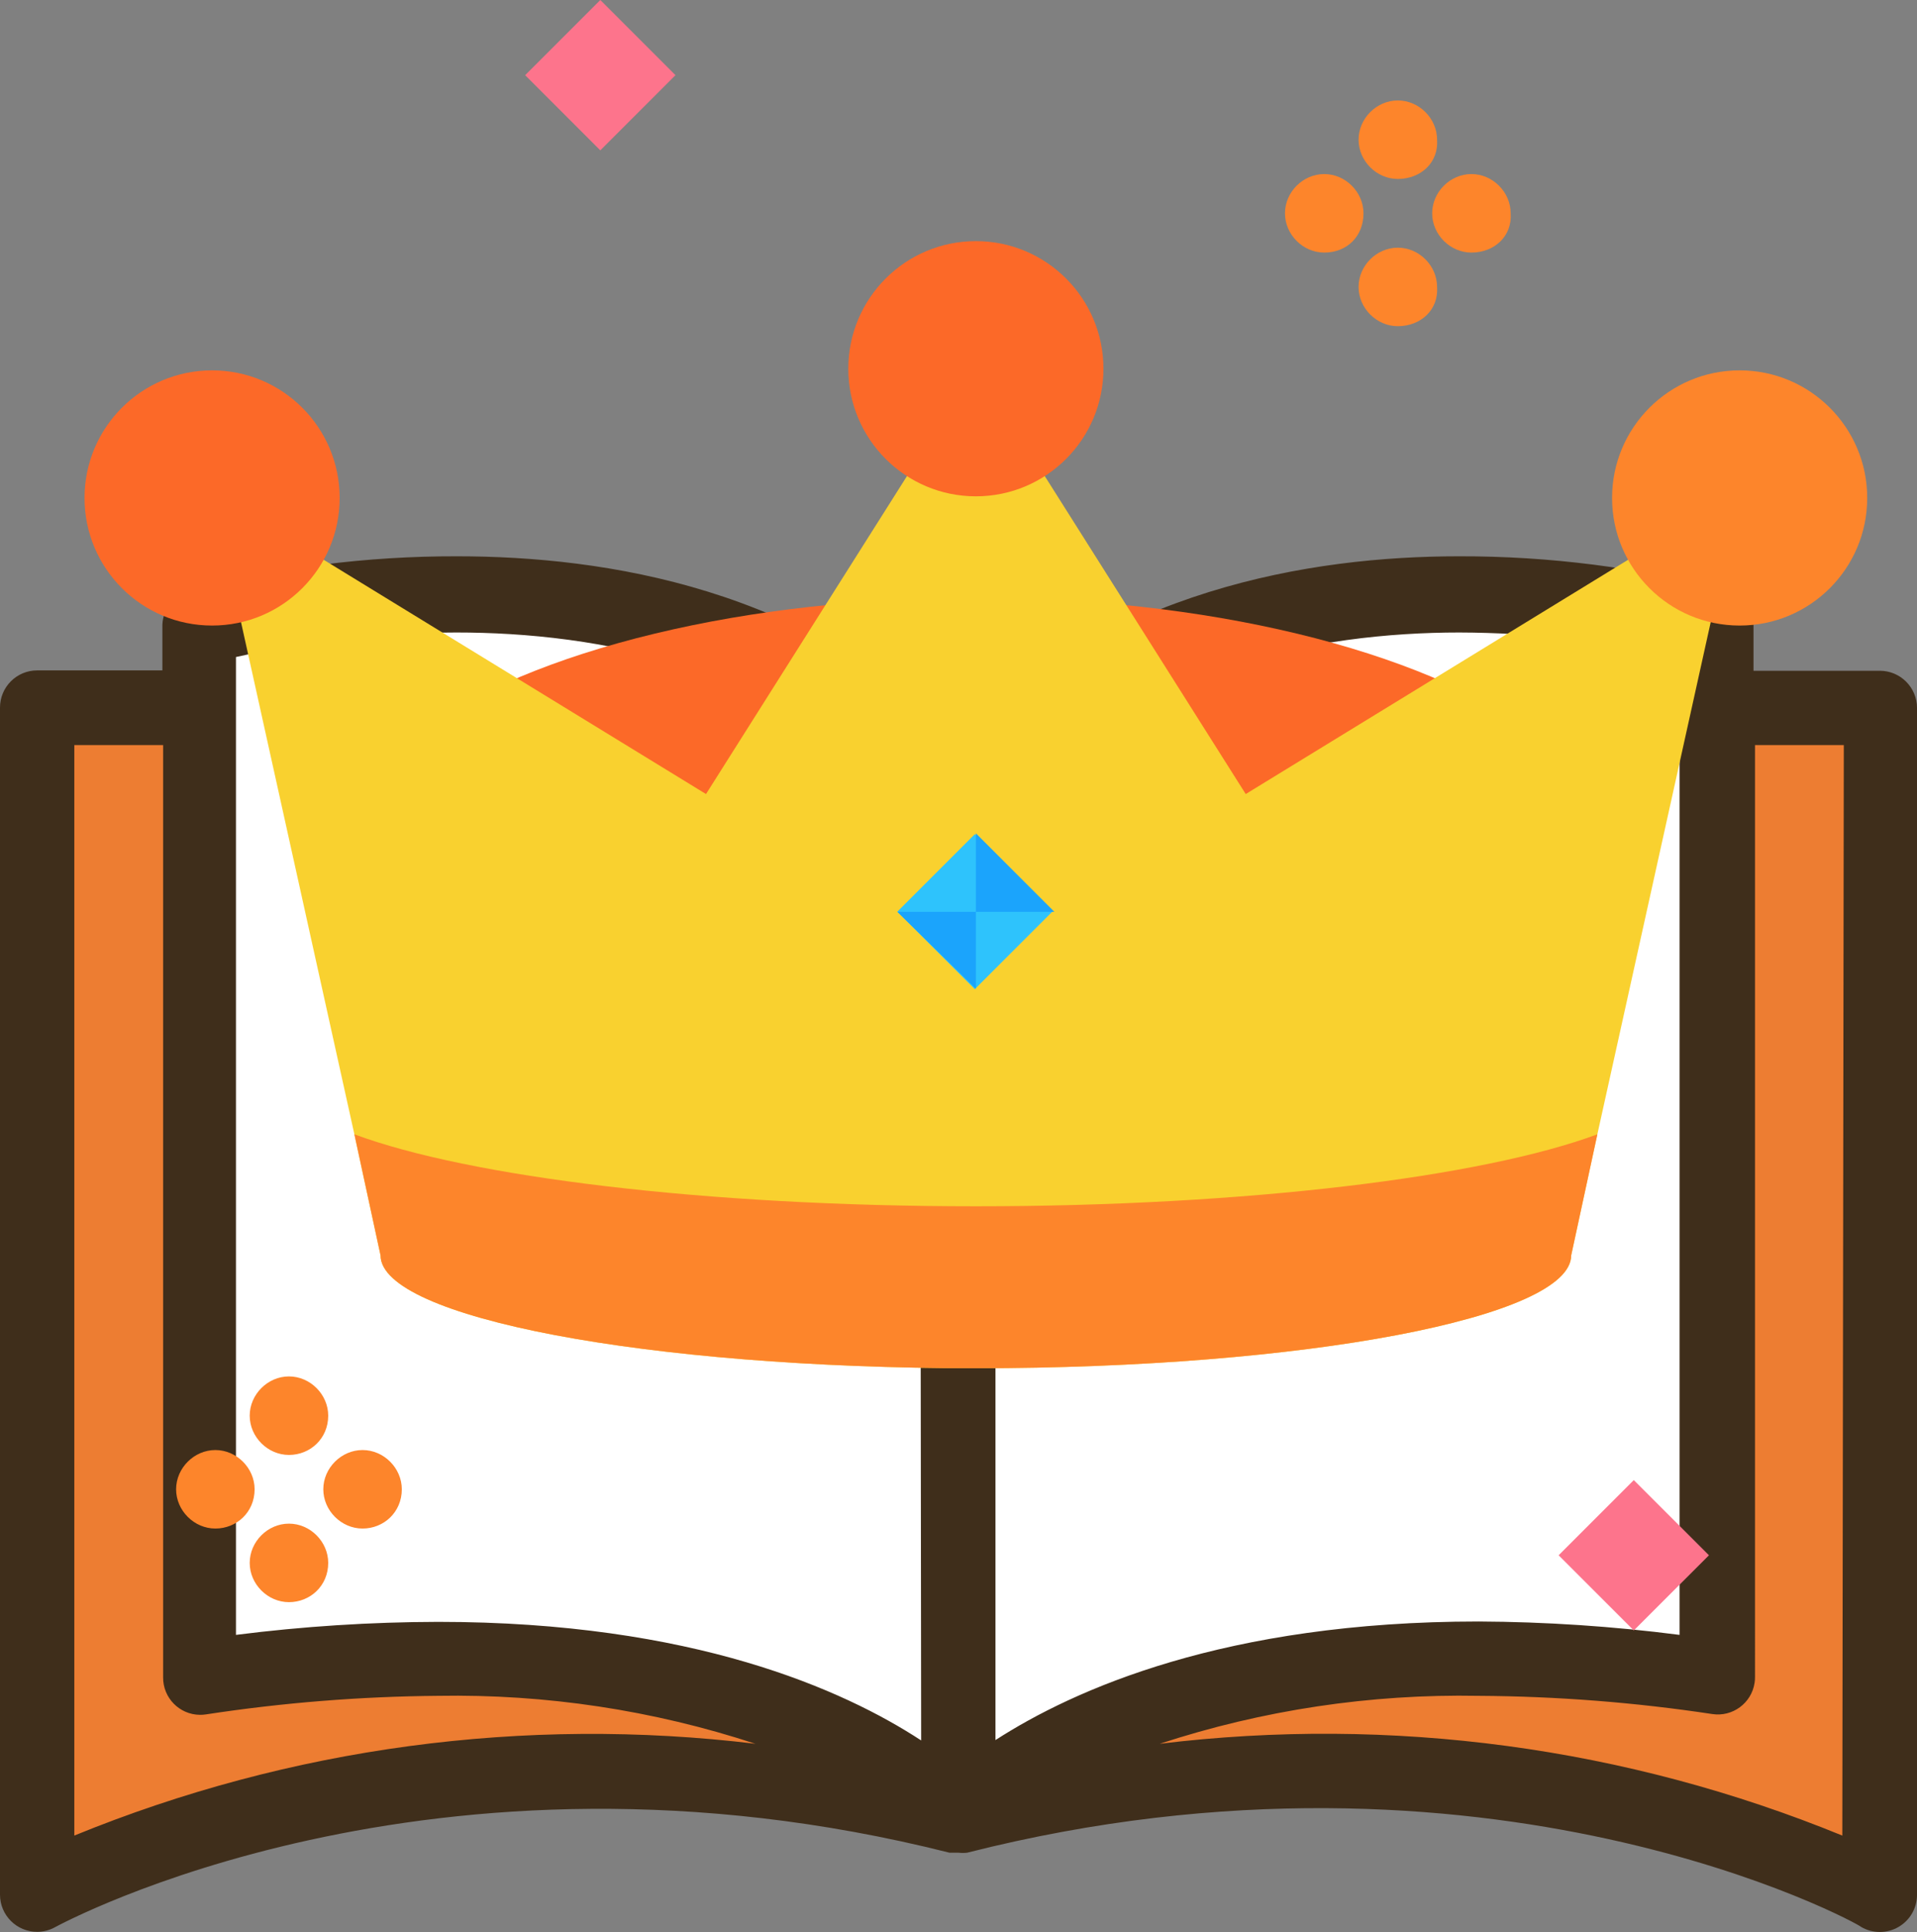 <?xml version="1.0" encoding="UTF-8" standalone="no"?>
<svg
   id="Layer_1"
   enable-background="new 0 0 128 128"
   height="472.409"
   viewBox="0 0 117.212 118.102"
   width="468.848"
   version="1.1"
   sodipodi:docname="crown.svg"
   inkscape:version="1.1 (c68e22c387, 2021-05-23)"
   xmlns:inkscape="http://www.inkscape.org/namespaces/inkscape"
   xmlns:sodipodi="http://sodipodi.sourceforge.net/DTD/sodipodi-0.dtd"
   xmlns="http://www.w3.org/2000/svg"
   xmlns:svg="http://www.w3.org/2000/svg">
  <rect x="0" y="0" width="117.212" height="118.102" fill="#808080" stroke="none"/>
  <defs
     id="defs45" />
  <sodipodi:namedview
     id="namedview43"
     pagecolor="#505050"
     bordercolor="#ffffff"
     borderopacity="1"
     inkscape:pageshadow="0"
     inkscape:pageopacity="0"
     inkscape:pagecheckerboard="1"
     showgrid="false"
     inkscape:zoom="0.73046875"
     inkscape:cx="196.4492"
     inkscape:cy="329.24064"
     inkscape:window-width="1920"
     inkscape:window-height="1017"
     inkscape:window-x="-8"
     inkscape:window-y="-8"
     inkscape:window-maximized="1"
     inkscape:current-layer="layer1" />
  <g
     inkscape:groupmode="layer"
     id="layer1"
     inkscape:label="Layer 1"
     transform="translate(-6.592,-2.42)">
    <g
       id="g933"
       transform="matrix(0.284,0,0,0.284,6.592,19.868)">
      <g
         id="g866">
	<path
   style="fill:#ed7d32"
   d="m 8,90.944 h 35.12 v 208.64 c 17.054,-2.577 34.273,-3.914 51.52,-4 24.084,-0.391 48.066,3.232 70.96,10.72 l 19.44,15.52 c -11.44,-1.28 -45.92,-1.92 -57.2,-1.92 -37.264,-0.323 -74.211,6.859 -108.64,21.12 l -11.2,4.8 z"
   id="path862" />

	<path
   style="fill:#ed7d32"
   d="m 393.44,341.024 c -34.429,-14.261 -71.376,-21.443 -108.64,-21.12 -11.36,0 -43.84,1.28 -55.2,2.56 l 17.44,-16 c 22.988,-7.573 47.08,-11.25 71.28,-10.88 17.247,0.089 34.466,1.426 51.52,4 V 90.944 h 35.12 v 254.96 z"
   id="path864" />

</g>
      <g
         id="g872">
	<path
   style="fill:#ffffff"
   d="m 193.92,319.824 c -16.88,-11.04 -48,-24 -99.36,-24 -14.204,0.055 -28.391,0.991 -42.48,2.8 l -8.96,1.12 V 73.584 l 6.24,-1.44 c 16.156,-3.584 32.652,-5.407 49.2,-5.44 31.36,0 75.12,7.28 105.76,41.84 l 2,2 v 217.44 z"
   id="path868" />

	<path
   style="fill:#ffffff"
   d="m 206.32,110.544 2,-2.24 c 30.64,-34.64 74.48,-41.84 105.76,-41.84 16.548,0.036 33.044,1.86 49.2,5.44 l 6.24,1.44 v 226.16 l -8.96,-1.12 c -14.009,-1.8 -28.116,-2.735 -42.24,-2.8 -51.6,0 -82.48,13.2 -99.36,24 l -12.4,8 z"
   id="path870" />

</g>
      <path
         style="fill:#3f2e1b"
         d="m 404.64,82.944 h -27.12 v -9.28 c 0.146,-3.673 -2.23,-6.974 -5.76,-8 -18.828,-4.934 -38.216,-7.408 -57.68,-7.36 -32,0 -75.6,7.2 -107.84,40 -32,-33.12 -75.92,-40 -107.84,-40 -19.464,-0.048 -38.852,2.426 -57.68,7.36 -3.53,1.026 -5.906,4.327 -5.76,8 v 9.2 H 8 c -4.418,0 -8,3.582 -8,8 v 255.52 c 0,4.418 3.582,8 8,8 1.374,-0.004 2.724,-0.362 3.92,-1.04 0.8,-0.4 80.8,-44.16 192.48,-16 h 1.2 0.72 c 0.638,0.077 1.282,0.077 1.92,0 112,-28.4 192,15.28 192.48,16 2.475,1.429 5.525,1.429 8,0 2.46,-1.42 3.983,-4.039 4,-6.88 V 90.944 c 0,-4.418 -3.581,-8 -8,-8 -0.026,0 -0.053,0 -0.08,0 z M 16,333.664 V 98.944 h 19.12 v 200.64 c -0.05,4.418 3.491,8.04 7.909,8.09 0.432,0.005 0.864,-0.025 1.291,-0.09 16.55,-2.527 33.259,-3.864 50,-4 23.19,-0.402 46.283,3.086 68.32,10.32 -49.765,-6.018 -100.243,0.784 -146.64,19.76 z m 182.32,-20.48 c -16.64,-10.88 -49.12,-25.52 -104,-25.52 -14.551,0.033 -29.085,0.968 -43.52,2.8 V 79.984 c 15.576,-3.47 31.482,-5.241 47.44,-5.28 29.92,0 71.2,6.88 99.84,39.2 z m 16,-199.28 c 28.64,-32 69.92,-39.2 99.84,-39.2 15.957,0.047 31.863,1.817 47.44,5.28 v 210.48 c -14.354,-1.849 -28.808,-2.811 -43.28,-2.88 -54.56,0 -87.12,14.64 -104,25.52 z m 182.32,219.76 c -46.496,-19.028 -97.09,-25.831 -146.96,-19.76 22.14,-7.26 45.343,-10.749 68.64,-10.32 16.846,0.094 33.663,1.404 50.32,3.92 4.368,0.663 8.447,-2.341 9.11,-6.709 0.065,-0.427 0.095,-0.859 0.09,-1.291 V 98.944 h 19.12 z"
         id="path874" />
      <g
         id="g876">
</g>
      <g
         id="g878">
</g>
      <g
         id="g880">
</g>
      <g
         id="g882">
</g>
      <g
         id="g884">
</g>
      <g
         id="g886">
</g>
      <g
         id="g888">
</g>
      <g
         id="g890">
</g>
      <g
         id="g892">
</g>
      <g
         id="g894">
</g>
      <g
         id="g896">
</g>
      <g
         id="g898">
</g>
      <g
         id="g900">
</g>
      <g
         id="g902">
</g>
      <g
         id="g904">
</g>
    </g>
  </g>
  <g
     inkscape:groupmode="layer"
     id="layer2"
     inkscape:label="Layer 2"
     style="display:inline"
     transform="translate(-6.592,-2.42)">
    <g
       fill="#fd852b"
       id="g18"
       transform="translate(2.26,-11.74)">
      <path
         d="m 89.8,25.1 c -1.3,0 -2.4,-1.1 -2.4,-2.4 0,-1.3 1.1,-2.4 2.4,-2.4 1.3,0 2.4,1.1 2.4,2.4 0.1,1.4 -1,2.4 -2.4,2.4 z"
         id="path2" />
      <path
         d="m 89.8,34.1 c -1.3,0 -2.4,-1.1 -2.4,-2.4 0,-1.3 1.1,-2.4 2.4,-2.4 1.3,0 2.4,1.1 2.4,2.4 0.1,1.4 -1,2.4 -2.4,2.4 z"
         id="path4" />
      <path
         d="m 85.3,29.6 c -1.3,0 -2.4,-1.1 -2.4,-2.4 0,-1.3 1.1,-2.4 2.4,-2.4 1.3,0 2.4,1.1 2.4,2.4 0,1.4 -1,2.4 -2.4,2.4 z"
         id="path6" />
      <path
         d="m 94.3,29.6 c -1.3,0 -2.4,-1.1 -2.4,-2.4 0,-1.3 1.1,-2.4 2.4,-2.4 1.3,0 2.4,1.1 2.4,2.4 0.1,1.4 -1,2.4 -2.4,2.4 z"
         id="path8" />
      <path
         d="m 22,103.1 c -1.3,0 -2.4,-1.1 -2.4,-2.4 0,-1.3 1.1,-2.4 2.4,-2.4 1.3,0 2.4,1.1 2.4,2.4 0,1.4 -1.1,2.4 -2.4,2.4 z"
         id="path10" />
      <path
         d="m 22,112.1 c -1.3,0 -2.4,-1.1 -2.4,-2.4 0,-1.3 1.1,-2.4 2.4,-2.4 1.3,0 2.4,1.1 2.4,2.4 0,1.4 -1.1,2.4 -2.4,2.4 z"
         id="path12" />
      <path
         d="m 17.5,107.6 c -1.3,0 -2.4,-1.1 -2.4,-2.4 0,-1.3 1.1,-2.4 2.4,-2.4 1.3,0 2.4,1.1 2.4,2.4 0,1.4 -1.1,2.4 -2.4,2.4 z"
         id="path14" />
      <path
         d="m 26.5,107.6 c -1.3,0 -2.4,-1.1 -2.4,-2.4 0,-1.3 1.1,-2.4 2.4,-2.4 1.3,0 2.4,1.1 2.4,2.4 0,1.4 -1.1,2.4 -2.4,2.4 z"
         id="path16" />
    </g>
    <path
       d="m 38.702,7.015 4.596,-4.596 4.596,4.596 -4.596,4.596 z"
       fill="#fd748c"
       id="path20"
       style="stroke-width:1" />
    <path
       d="m 101.892,97.494 4.596,-4.596 4.596,4.596 -4.596,4.596 z"
       fill="#fd748c"
       id="path22"
       style="stroke-width:1" />
    <ellipse
       cx="66.26"
       cy="55.36"
       fill="#fc6928"
       rx="39.3"
       ry="16.4"
       id="ellipse24" />
    <path
       d="m 112.96,32.46 -8.7,39.3 -1.6,7.4 c 0,3.8 -16.3,6.9 -36.4,6.9 -20.1,0 -36.4,-3.1 -36.4,-6.9 l -1.6,-7.4 -8.7,-39.3 30.2,18.5 16.5,-26.1 16.5,26.1 z"
       fill="#f9d12f"
       id="path26" />
    <path
       d="m 61.458,58.151 4.737,-4.737 4.737,4.737 -4.737,4.737 z"
       fill="#2ec3fc"
       id="path28"
       style="stroke-width:1" />
    <path
       d="m 104.26,71.76 -1.6,7.4 c 0,3.8 -16.3,6.9 -36.4,6.9 -20.1,0 -36.4,-3.1 -36.4,-6.9 l -1.6,-7.4 c 7,2.6 21.4,4.4 38,4.4 16.6,0 31,-1.8 38,-4.4 z"
       fill="#fd852b"
       id="path30" />
    <circle
       cx="112.96"
       cy="32.86"
       fill="#fd852b"
       r="7.8"
       id="circle32" />
    <circle
       cx="66.26"
       cy="24.96"
       fill="#fc6928"
       r="7.8"
       id="circle34" />
    <circle
       cx="19.56"
       cy="32.86"
       fill="#fc6928"
       r="7.8"
       id="circle36" />
    <path
       d="m 66.26,53.36 v 4.8 h 4.8 z"
       fill="#1ba4fc"
       id="path38" />
    <path
       d="m 61.46,58.16 h 4.8 v 4.7 z"
       fill="#1ba4fc"
       id="path40" />
  </g>
</svg>
